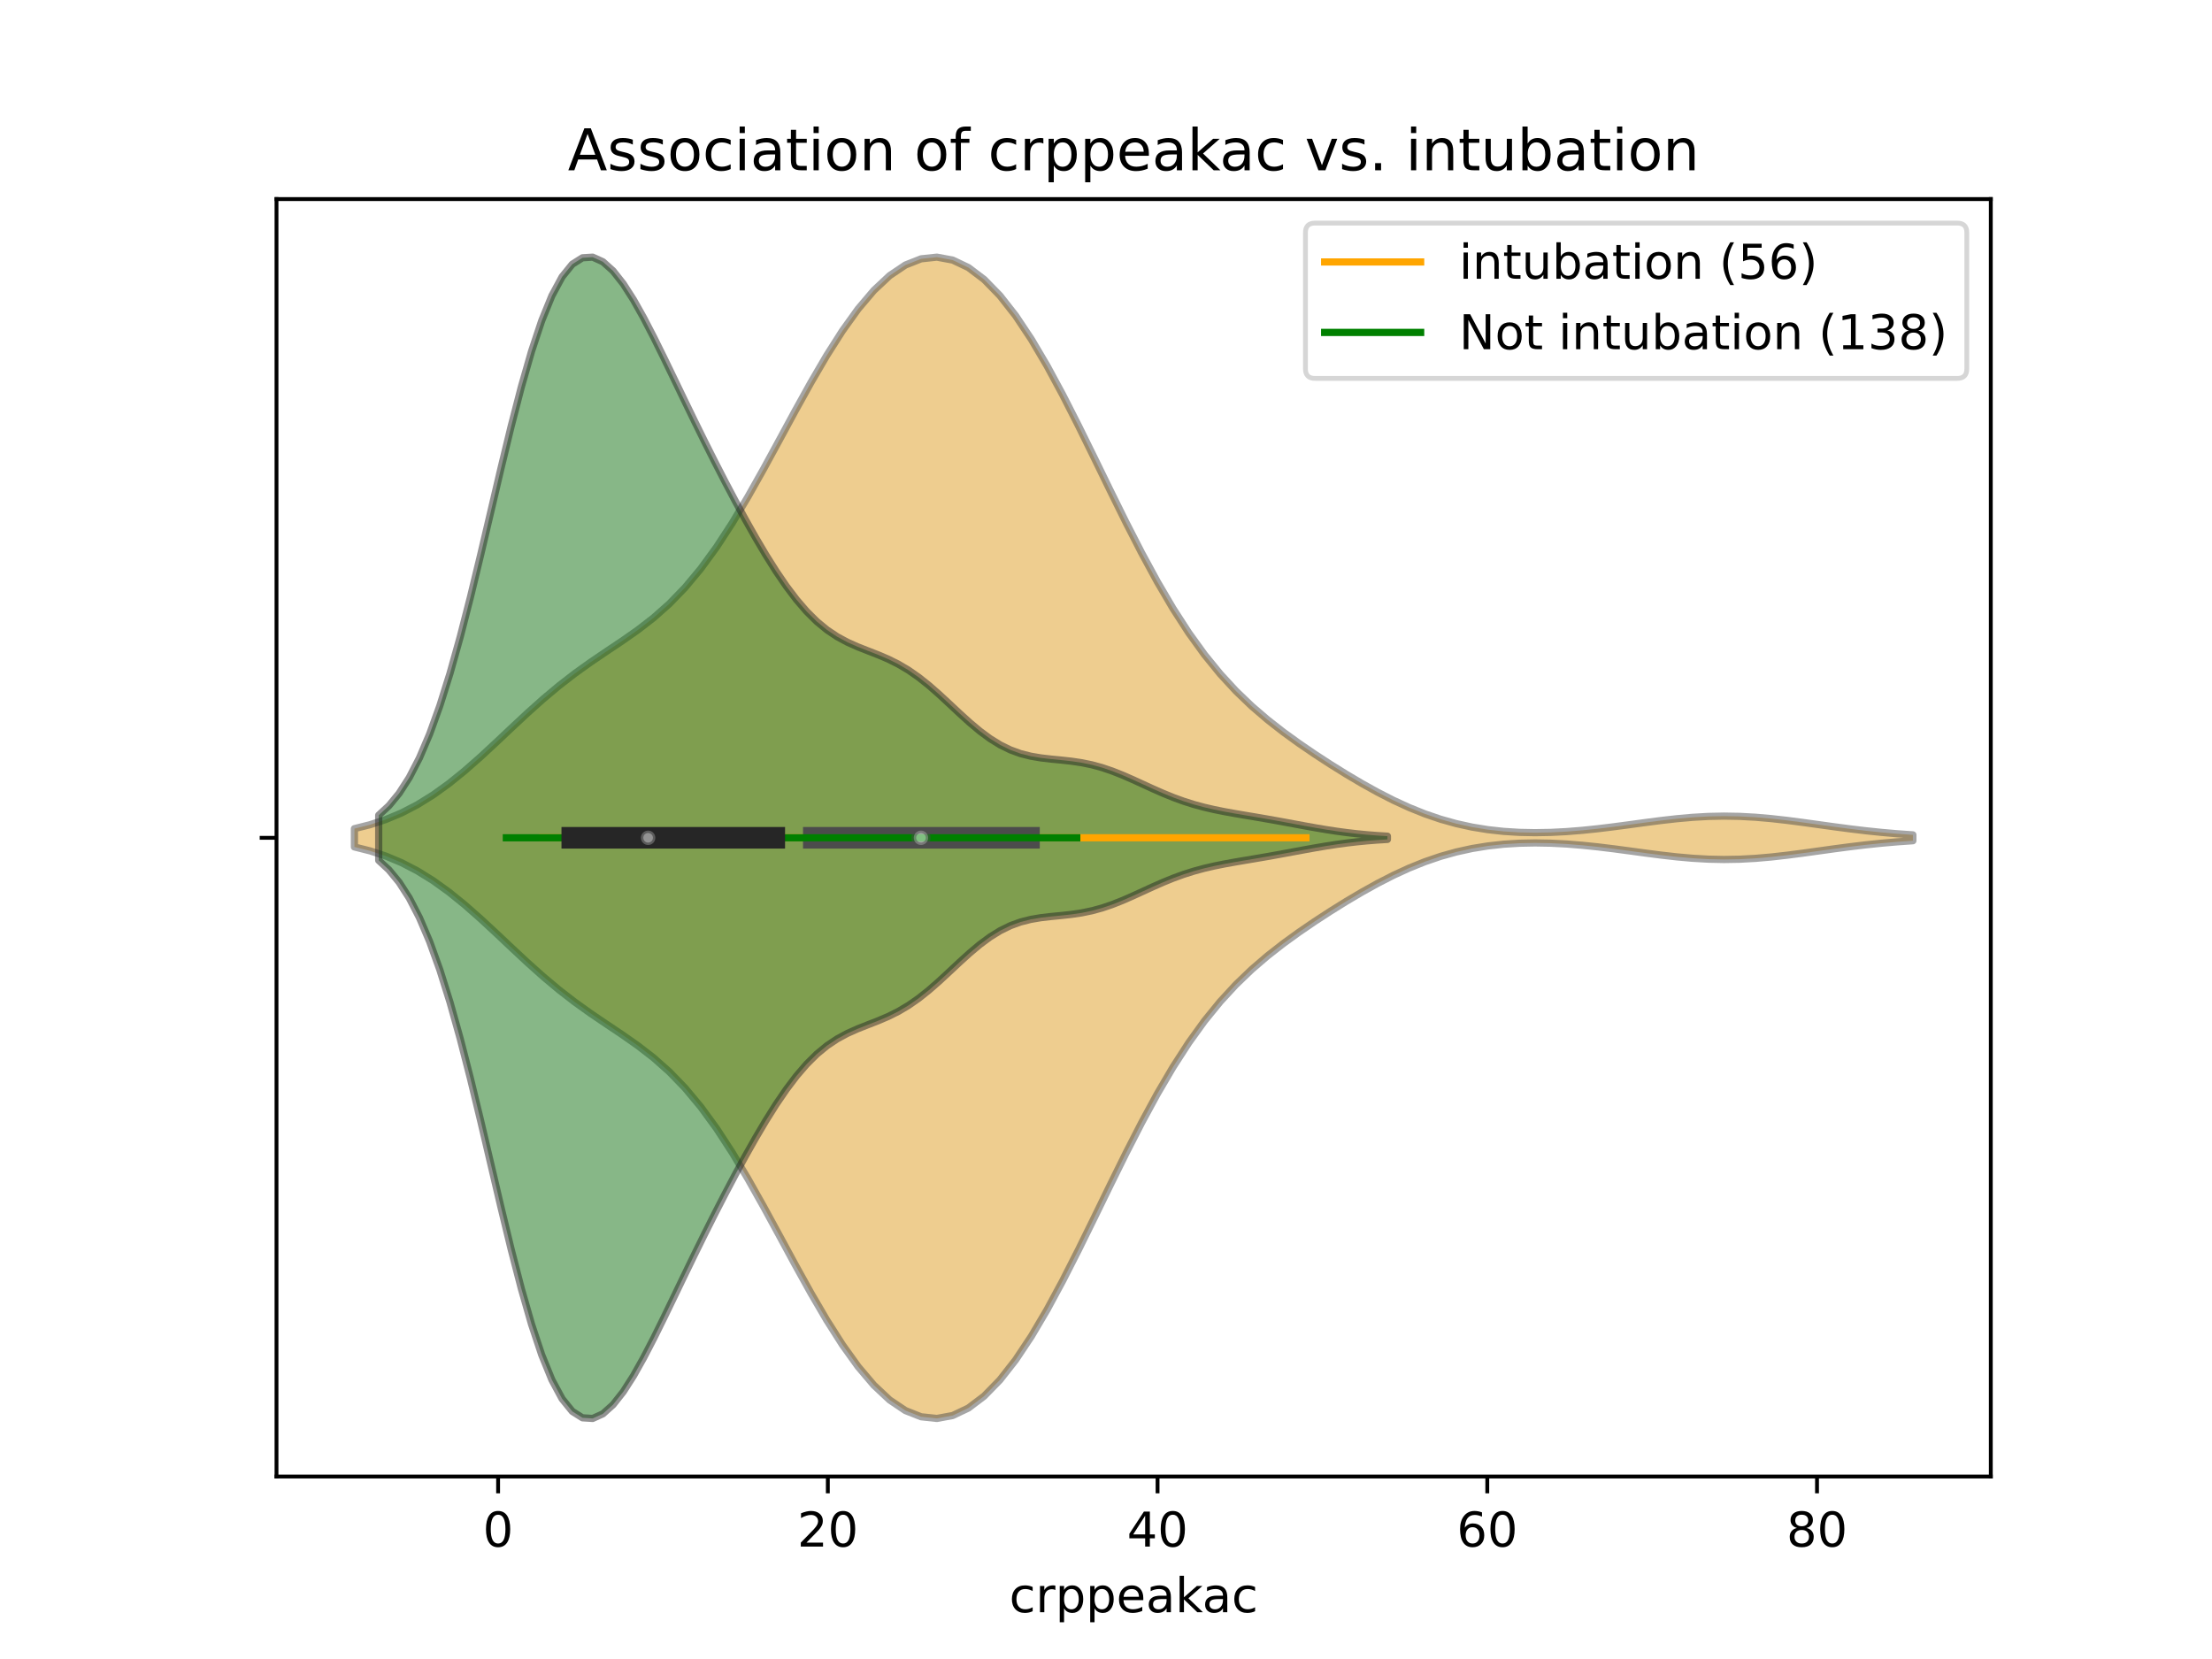 <?xml version="1.0" encoding="utf-8" standalone="no"?>
<!DOCTYPE svg PUBLIC "-//W3C//DTD SVG 1.1//EN"
  "http://www.w3.org/Graphics/SVG/1.1/DTD/svg11.dtd">
<!-- Created with matplotlib (https://matplotlib.org/) -->
<svg height="345.6pt" version="1.1" viewBox="0 0 460.8 345.6" width="460.8pt" xmlns="http://www.w3.org/2000/svg" xmlns:xlink="http://www.w3.org/1999/xlink">
 <defs>
  <style type="text/css">
*{stroke-linecap:butt;stroke-linejoin:round;}
  </style>
 </defs>
 <g id="figure_1">
  <g id="patch_1">
   <path d="M 0 345.6 
L 460.8 345.6 
L 460.8 0 
L 0 0 
z
" style="fill:#ffffff;"/>
  </g>
  <g id="axes_1">
   <g id="patch_2">
    <path d="M 57.6 307.584 
L 414.72 307.584 
L 414.72 41.472 
L 57.6 41.472 
z
" style="fill:#ffffff;"/>
   </g>
   <g id="PolyCollection_1">
    <defs>
     <path d="M 73.833 -169.164 
L 73.833 -172.98 
L 77.112 -173.804 
L 80.391 -174.886 
L 83.671 -176.263 
L 86.95 -177.965 
L 90.229 -180.001 
L 93.509 -182.362 
L 96.788 -185.014 
L 100.067 -187.898 
L 103.347 -190.933 
L 106.626 -194.026 
L 109.905 -197.08 
L 113.185 -200.011 
L 116.464 -202.758 
L 119.743 -205.296 
L 123.023 -207.645 
L 126.302 -209.867 
L 129.581 -212.062 
L 132.861 -214.359 
L 136.14 -216.896 
L 139.42 -219.803 
L 142.699 -223.188 
L 145.978 -227.118 
L 149.258 -231.611 
L 152.537 -236.64 
L 155.816 -242.124 
L 159.096 -247.948 
L 162.375 -253.964 
L 165.654 -260.011 
L 168.934 -265.92 
L 172.213 -271.527 
L 175.492 -276.68 
L 178.772 -281.247 
L 182.051 -285.112 
L 185.33 -288.183 
L 188.61 -290.39 
L 191.889 -291.683 
L 195.168 -292.032 
L 198.448 -291.425 
L 201.727 -289.87 
L 205.006 -287.389 
L 208.286 -284.028 
L 211.565 -279.847 
L 214.844 -274.929 
L 218.124 -269.376 
L 221.403 -263.31 
L 224.682 -256.872 
L 227.962 -250.213 
L 231.241 -243.49 
L 234.52 -236.86 
L 237.8 -230.466 
L 241.079 -224.43 
L 244.358 -218.846 
L 247.638 -213.771 
L 250.917 -209.226 
L 254.196 -205.199 
L 257.476 -201.644 
L 260.755 -198.497 
L 264.034 -195.681 
L 267.314 -193.118 
L 270.593 -190.743 
L 273.872 -188.502 
L 277.152 -186.367 
L 280.431 -184.325 
L 283.71 -182.384 
L 286.99 -180.562 
L 290.269 -178.885 
L 293.548 -177.377 
L 296.828 -176.057 
L 300.107 -174.937 
L 303.386 -174.02 
L 306.666 -173.301 
L 309.945 -172.769 
L 313.224 -172.408 
L 316.504 -172.203 
L 319.783 -172.138 
L 323.062 -172.196 
L 326.342 -172.364 
L 329.621 -172.627 
L 332.9 -172.968 
L 336.18 -173.368 
L 339.459 -173.804 
L 342.739 -174.249 
L 346.018 -174.673 
L 349.297 -175.044 
L 352.577 -175.336 
L 355.856 -175.523 
L 359.135 -175.591 
L 362.415 -175.534 
L 365.694 -175.356 
L 368.973 -175.071 
L 372.253 -174.702 
L 375.532 -174.277 
L 378.811 -173.823 
L 382.091 -173.368 
L 385.37 -172.936 
L 388.649 -172.543 
L 391.929 -172.201 
L 395.208 -171.915 
L 398.487 -171.684 
L 398.487 -170.46 
L 398.487 -170.46 
L 395.208 -170.229 
L 391.929 -169.943 
L 388.649 -169.601 
L 385.37 -169.208 
L 382.091 -168.776 
L 378.811 -168.321 
L 375.532 -167.867 
L 372.253 -167.442 
L 368.973 -167.073 
L 365.694 -166.788 
L 362.415 -166.61 
L 359.135 -166.553 
L 355.856 -166.621 
L 352.577 -166.808 
L 349.297 -167.1 
L 346.018 -167.471 
L 342.739 -167.895 
L 339.459 -168.34 
L 336.18 -168.776 
L 332.9 -169.176 
L 329.621 -169.517 
L 326.342 -169.78 
L 323.062 -169.948 
L 319.783 -170.006 
L 316.504 -169.941 
L 313.224 -169.736 
L 309.945 -169.375 
L 306.666 -168.843 
L 303.386 -168.124 
L 300.107 -167.207 
L 296.828 -166.087 
L 293.548 -164.767 
L 290.269 -163.259 
L 286.99 -161.582 
L 283.71 -159.76 
L 280.431 -157.819 
L 277.152 -155.777 
L 273.872 -153.642 
L 270.593 -151.401 
L 267.314 -149.026 
L 264.034 -146.463 
L 260.755 -143.647 
L 257.476 -140.5 
L 254.196 -136.945 
L 250.917 -132.918 
L 247.638 -128.373 
L 244.358 -123.298 
L 241.079 -117.714 
L 237.8 -111.678 
L 234.52 -105.284 
L 231.241 -98.654 
L 227.962 -91.931 
L 224.682 -85.272 
L 221.403 -78.834 
L 218.124 -72.768 
L 214.844 -67.215 
L 211.565 -62.297 
L 208.286 -58.116 
L 205.006 -54.755 
L 201.727 -52.274 
L 198.448 -50.719 
L 195.168 -50.112 
L 191.889 -50.461 
L 188.61 -51.754 
L 185.33 -53.961 
L 182.051 -57.032 
L 178.772 -60.897 
L 175.492 -65.464 
L 172.213 -70.617 
L 168.934 -76.224 
L 165.654 -82.133 
L 162.375 -88.18 
L 159.096 -94.196 
L 155.816 -100.02 
L 152.537 -105.504 
L 149.258 -110.533 
L 145.978 -115.026 
L 142.699 -118.956 
L 139.42 -122.341 
L 136.14 -125.248 
L 132.861 -127.785 
L 129.581 -130.082 
L 126.302 -132.277 
L 123.023 -134.499 
L 119.743 -136.848 
L 116.464 -139.386 
L 113.185 -142.133 
L 109.905 -145.064 
L 106.626 -148.118 
L 103.347 -151.211 
L 100.067 -154.246 
L 96.788 -157.13 
L 93.509 -159.782 
L 90.229 -162.143 
L 86.95 -164.179 
L 83.671 -165.881 
L 80.391 -167.258 
L 77.112 -168.34 
L 73.833 -169.164 
z
" id="m85ed0dcb4f" style="stroke:#4c4c4c;stroke-opacity:0.5;stroke-width:1.5;"/>
    </defs>
    <g clip-path="url(#p2b64d44cfc)">
     <use style="fill:#df9c20;fill-opacity:0.5;stroke:#4c4c4c;stroke-opacity:0.5;stroke-width:1.5;" x="0" xlink:href="#m85ed0dcb4f" y="345.6"/>
    </g>
   </g>
   <g id="PolyCollection_2">
    <defs>
     <path d="M 78.891 -166.367 
L 78.891 -175.777 
L 81.013 -177.743 
L 83.136 -180.321 
L 85.259 -183.616 
L 87.381 -187.718 
L 89.504 -192.695 
L 91.626 -198.575 
L 93.749 -205.343 
L 95.871 -212.925 
L 97.994 -221.193 
L 100.116 -229.962 
L 102.239 -238.999 
L 104.361 -248.039 
L 106.484 -256.802 
L 108.607 -265.011 
L 110.729 -272.413 
L 112.852 -278.796 
L 114.974 -284.003 
L 117.097 -287.935 
L 119.219 -290.559 
L 121.342 -291.899 
L 123.464 -292.032 
L 125.587 -291.074 
L 127.709 -289.171 
L 129.832 -286.482 
L 131.955 -283.172 
L 134.077 -279.398 
L 136.2 -275.305 
L 138.322 -271.016 
L 140.445 -266.632 
L 142.567 -262.229 
L 144.69 -257.861 
L 146.812 -253.56 
L 148.935 -249.346 
L 151.058 -245.229 
L 153.18 -241.216 
L 155.303 -237.322 
L 157.425 -233.568 
L 159.548 -229.984 
L 161.67 -226.614 
L 163.793 -223.503 
L 165.915 -220.696 
L 168.038 -218.23 
L 170.16 -216.124 
L 172.283 -214.377 
L 174.406 -212.958 
L 176.528 -211.814 
L 178.651 -210.868 
L 180.773 -210.029 
L 182.896 -209.202 
L 185.018 -208.298 
L 187.141 -207.241 
L 189.263 -205.982 
L 191.386 -204.502 
L 193.508 -202.813 
L 195.631 -200.954 
L 197.754 -198.991 
L 199.876 -197.004 
L 201.999 -195.08 
L 204.121 -193.299 
L 206.244 -191.729 
L 208.366 -190.415 
L 210.489 -189.376 
L 212.611 -188.605 
L 214.734 -188.068 
L 216.857 -187.71 
L 218.979 -187.464 
L 221.102 -187.259 
L 223.224 -187.026 
L 225.347 -186.71 
L 227.469 -186.271 
L 229.592 -185.691 
L 231.714 -184.97 
L 233.837 -184.129 
L 235.959 -183.202 
L 238.082 -182.231 
L 240.205 -181.258 
L 242.327 -180.324 
L 244.45 -179.461 
L 246.572 -178.689 
L 248.695 -178.017 
L 250.817 -177.442 
L 252.94 -176.95 
L 255.062 -176.523 
L 257.185 -176.139 
L 259.307 -175.777 
L 261.43 -175.421 
L 263.553 -175.057 
L 265.675 -174.682 
L 267.798 -174.294 
L 269.92 -173.9 
L 272.043 -173.509 
L 274.165 -173.13 
L 276.288 -172.773 
L 278.41 -172.448 
L 280.533 -172.161 
L 282.656 -171.914 
L 284.778 -171.708 
L 286.901 -171.541 
L 289.023 -171.41 
L 289.023 -170.734 
L 289.023 -170.734 
L 286.901 -170.603 
L 284.778 -170.436 
L 282.656 -170.23 
L 280.533 -169.983 
L 278.41 -169.696 
L 276.288 -169.371 
L 274.165 -169.014 
L 272.043 -168.635 
L 269.92 -168.244 
L 267.798 -167.85 
L 265.675 -167.462 
L 263.553 -167.087 
L 261.43 -166.723 
L 259.307 -166.367 
L 257.185 -166.005 
L 255.062 -165.621 
L 252.94 -165.194 
L 250.817 -164.702 
L 248.695 -164.127 
L 246.572 -163.455 
L 244.45 -162.683 
L 242.327 -161.82 
L 240.205 -160.886 
L 238.082 -159.913 
L 235.959 -158.942 
L 233.837 -158.015 
L 231.714 -157.174 
L 229.592 -156.453 
L 227.469 -155.873 
L 225.347 -155.434 
L 223.224 -155.118 
L 221.102 -154.885 
L 218.979 -154.68 
L 216.857 -154.434 
L 214.734 -154.076 
L 212.611 -153.539 
L 210.489 -152.768 
L 208.366 -151.729 
L 206.244 -150.415 
L 204.121 -148.845 
L 201.999 -147.064 
L 199.876 -145.14 
L 197.754 -143.153 
L 195.631 -141.19 
L 193.508 -139.331 
L 191.386 -137.642 
L 189.263 -136.162 
L 187.141 -134.903 
L 185.018 -133.846 
L 182.896 -132.942 
L 180.773 -132.115 
L 178.651 -131.276 
L 176.528 -130.33 
L 174.406 -129.186 
L 172.283 -127.767 
L 170.16 -126.02 
L 168.038 -123.914 
L 165.915 -121.448 
L 163.793 -118.641 
L 161.67 -115.53 
L 159.548 -112.16 
L 157.425 -108.576 
L 155.303 -104.822 
L 153.18 -100.928 
L 151.058 -96.915 
L 148.935 -92.798 
L 146.812 -88.584 
L 144.69 -84.283 
L 142.567 -79.915 
L 140.445 -75.512 
L 138.322 -71.128 
L 136.2 -66.839 
L 134.077 -62.746 
L 131.955 -58.972 
L 129.832 -55.662 
L 127.709 -52.973 
L 125.587 -51.07 
L 123.464 -50.112 
L 121.342 -50.245 
L 119.219 -51.585 
L 117.097 -54.209 
L 114.974 -58.141 
L 112.852 -63.348 
L 110.729 -69.731 
L 108.607 -77.133 
L 106.484 -85.342 
L 104.361 -94.105 
L 102.239 -103.145 
L 100.116 -112.182 
L 97.994 -120.951 
L 95.871 -129.219 
L 93.749 -136.801 
L 91.626 -143.569 
L 89.504 -149.449 
L 87.381 -154.426 
L 85.259 -158.528 
L 83.136 -161.823 
L 81.013 -164.401 
L 78.891 -166.367 
z
" id="m1dc952f0b4" style="stroke:#262626;stroke-opacity:0.5;stroke-width:1.5;"/>
    </defs>
    <g clip-path="url(#p2b64d44cfc)">
     <use style="fill:#107010;fill-opacity:0.5;stroke:#262626;stroke-opacity:0.5;stroke-width:1.5;" x="0" xlink:href="#m1dc952f0b4" y="345.6"/>
    </g>
   </g>
   <g id="matplotlib.axis_1">
    <g id="xtick_1">
     <g id="line2d_1">
      <defs>
       <path d="M 0 0 
L 0 3.5 
" id="m41d6dfc6b4" style="stroke:#000000;stroke-width:0.8;"/>
      </defs>
      <g>
       <use style="stroke:#000000;stroke-width:0.8;" x="103.764" xlink:href="#m41d6dfc6b4" y="307.584"/>
      </g>
     </g>
     <g id="text_1">
      <!-- 0 -->
      <defs>
       <path d="M 31.781 66.406 
Q 24.172 66.406 20.328 58.906 
Q 16.5 51.422 16.5 36.375 
Q 16.5 21.391 20.328 13.891 
Q 24.172 6.391 31.781 6.391 
Q 39.453 6.391 43.281 13.891 
Q 47.125 21.391 47.125 36.375 
Q 47.125 51.422 43.281 58.906 
Q 39.453 66.406 31.781 66.406 
z
M 31.781 74.219 
Q 44.047 74.219 50.516 64.516 
Q 56.984 54.828 56.984 36.375 
Q 56.984 17.969 50.516 8.266 
Q 44.047 -1.422 31.781 -1.422 
Q 19.531 -1.422 13.062 8.266 
Q 6.594 17.969 6.594 36.375 
Q 6.594 54.828 13.062 64.516 
Q 19.531 74.219 31.781 74.219 
z
" id="DejaVuSans-48"/>
      </defs>
      <g transform="translate(100.583 322.182)scale(0.1 -0.1)">
       <use xlink:href="#DejaVuSans-48"/>
      </g>
     </g>
    </g>
    <g id="xtick_2">
     <g id="line2d_2">
      <g>
       <use style="stroke:#000000;stroke-width:0.8;" x="172.452" xlink:href="#m41d6dfc6b4" y="307.584"/>
      </g>
     </g>
     <g id="text_2">
      <!-- 20 -->
      <defs>
       <path d="M 19.188 8.297 
L 53.609 8.297 
L 53.609 0 
L 7.328 0 
L 7.328 8.297 
Q 12.938 14.109 22.625 23.891 
Q 32.328 33.688 34.812 36.531 
Q 39.547 41.844 41.422 45.531 
Q 43.312 49.219 43.312 52.781 
Q 43.312 58.594 39.234 62.25 
Q 35.156 65.922 28.609 65.922 
Q 23.969 65.922 18.812 64.312 
Q 13.672 62.703 7.812 59.422 
L 7.812 69.391 
Q 13.766 71.781 18.938 73 
Q 24.125 74.219 28.422 74.219 
Q 39.75 74.219 46.484 68.547 
Q 53.219 62.891 53.219 53.422 
Q 53.219 48.922 51.531 44.891 
Q 49.859 40.875 45.406 35.406 
Q 44.188 33.984 37.641 27.219 
Q 31.109 20.453 19.188 8.297 
z
" id="DejaVuSans-50"/>
      </defs>
      <g transform="translate(166.089 322.182)scale(0.1 -0.1)">
       <use xlink:href="#DejaVuSans-50"/>
       <use x="63.623" xlink:href="#DejaVuSans-48"/>
      </g>
     </g>
    </g>
    <g id="xtick_3">
     <g id="line2d_3">
      <g>
       <use style="stroke:#000000;stroke-width:0.8;" x="241.14" xlink:href="#m41d6dfc6b4" y="307.584"/>
      </g>
     </g>
     <g id="text_3">
      <!-- 40 -->
      <defs>
       <path d="M 37.797 64.312 
L 12.891 25.391 
L 37.797 25.391 
z
M 35.203 72.906 
L 47.609 72.906 
L 47.609 25.391 
L 58.016 25.391 
L 58.016 17.188 
L 47.609 17.188 
L 47.609 0 
L 37.797 0 
L 37.797 17.188 
L 4.891 17.188 
L 4.891 26.703 
z
" id="DejaVuSans-52"/>
      </defs>
      <g transform="translate(234.777 322.182)scale(0.1 -0.1)">
       <use xlink:href="#DejaVuSans-52"/>
       <use x="63.623" xlink:href="#DejaVuSans-48"/>
      </g>
     </g>
    </g>
    <g id="xtick_4">
     <g id="line2d_4">
      <g>
       <use style="stroke:#000000;stroke-width:0.8;" x="309.828" xlink:href="#m41d6dfc6b4" y="307.584"/>
      </g>
     </g>
     <g id="text_4">
      <!-- 60 -->
      <defs>
       <path d="M 33.016 40.375 
Q 26.375 40.375 22.484 35.828 
Q 18.609 31.297 18.609 23.391 
Q 18.609 15.531 22.484 10.953 
Q 26.375 6.391 33.016 6.391 
Q 39.656 6.391 43.531 10.953 
Q 47.406 15.531 47.406 23.391 
Q 47.406 31.297 43.531 35.828 
Q 39.656 40.375 33.016 40.375 
z
M 52.594 71.297 
L 52.594 62.312 
Q 48.875 64.062 45.094 64.984 
Q 41.312 65.922 37.594 65.922 
Q 27.828 65.922 22.672 59.328 
Q 17.531 52.734 16.797 39.406 
Q 19.672 43.656 24.016 45.922 
Q 28.375 48.188 33.594 48.188 
Q 44.578 48.188 50.953 41.516 
Q 57.328 34.859 57.328 23.391 
Q 57.328 12.156 50.688 5.359 
Q 44.047 -1.422 33.016 -1.422 
Q 20.359 -1.422 13.672 8.266 
Q 6.984 17.969 6.984 36.375 
Q 6.984 53.656 15.188 63.938 
Q 23.391 74.219 37.203 74.219 
Q 40.922 74.219 44.703 73.484 
Q 48.484 72.75 52.594 71.297 
z
" id="DejaVuSans-54"/>
      </defs>
      <g transform="translate(303.465 322.182)scale(0.1 -0.1)">
       <use xlink:href="#DejaVuSans-54"/>
       <use x="63.623" xlink:href="#DejaVuSans-48"/>
      </g>
     </g>
    </g>
    <g id="xtick_5">
     <g id="line2d_5">
      <g>
       <use style="stroke:#000000;stroke-width:0.8;" x="378.516" xlink:href="#m41d6dfc6b4" y="307.584"/>
      </g>
     </g>
     <g id="text_5">
      <!-- 80 -->
      <defs>
       <path d="M 31.781 34.625 
Q 24.75 34.625 20.719 30.859 
Q 16.703 27.094 16.703 20.516 
Q 16.703 13.922 20.719 10.156 
Q 24.75 6.391 31.781 6.391 
Q 38.812 6.391 42.859 10.172 
Q 46.922 13.969 46.922 20.516 
Q 46.922 27.094 42.891 30.859 
Q 38.875 34.625 31.781 34.625 
z
M 21.922 38.812 
Q 15.578 40.375 12.031 44.719 
Q 8.5 49.078 8.5 55.328 
Q 8.5 64.062 14.719 69.141 
Q 20.953 74.219 31.781 74.219 
Q 42.672 74.219 48.875 69.141 
Q 55.078 64.062 55.078 55.328 
Q 55.078 49.078 51.531 44.719 
Q 48 40.375 41.703 38.812 
Q 48.828 37.156 52.797 32.312 
Q 56.781 27.484 56.781 20.516 
Q 56.781 9.906 50.312 4.234 
Q 43.844 -1.422 31.781 -1.422 
Q 19.734 -1.422 13.25 4.234 
Q 6.781 9.906 6.781 20.516 
Q 6.781 27.484 10.781 32.312 
Q 14.797 37.156 21.922 38.812 
z
M 18.312 54.391 
Q 18.312 48.734 21.844 45.562 
Q 25.391 42.391 31.781 42.391 
Q 38.141 42.391 41.719 45.562 
Q 45.312 48.734 45.312 54.391 
Q 45.312 60.062 41.719 63.234 
Q 38.141 66.406 31.781 66.406 
Q 25.391 66.406 21.844 63.234 
Q 18.312 60.062 18.312 54.391 
z
" id="DejaVuSans-56"/>
      </defs>
      <g transform="translate(372.153 322.182)scale(0.1 -0.1)">
       <use xlink:href="#DejaVuSans-56"/>
       <use x="63.623" xlink:href="#DejaVuSans-48"/>
      </g>
     </g>
    </g>
    <g id="text_6">
     <!-- crppeakac -->
     <defs>
      <path d="M 48.781 52.594 
L 48.781 44.188 
Q 44.969 46.297 41.141 47.344 
Q 37.312 48.391 33.406 48.391 
Q 24.656 48.391 19.812 42.844 
Q 14.984 37.312 14.984 27.297 
Q 14.984 17.281 19.812 11.734 
Q 24.656 6.203 33.406 6.203 
Q 37.312 6.203 41.141 7.25 
Q 44.969 8.297 48.781 10.406 
L 48.781 2.094 
Q 45.016 0.344 40.984 -0.531 
Q 36.969 -1.422 32.422 -1.422 
Q 20.062 -1.422 12.781 6.344 
Q 5.516 14.109 5.516 27.297 
Q 5.516 40.672 12.859 48.328 
Q 20.219 56 33.016 56 
Q 37.156 56 41.109 55.141 
Q 45.062 54.297 48.781 52.594 
z
" id="DejaVuSans-99"/>
      <path d="M 41.109 46.297 
Q 39.594 47.172 37.812 47.578 
Q 36.031 48 33.891 48 
Q 26.266 48 22.188 43.047 
Q 18.109 38.094 18.109 28.812 
L 18.109 0 
L 9.078 0 
L 9.078 54.688 
L 18.109 54.688 
L 18.109 46.188 
Q 20.953 51.172 25.484 53.578 
Q 30.031 56 36.531 56 
Q 37.453 56 38.578 55.875 
Q 39.703 55.766 41.062 55.516 
z
" id="DejaVuSans-114"/>
      <path d="M 18.109 8.203 
L 18.109 -20.797 
L 9.078 -20.797 
L 9.078 54.688 
L 18.109 54.688 
L 18.109 46.391 
Q 20.953 51.266 25.266 53.625 
Q 29.594 56 35.594 56 
Q 45.562 56 51.781 48.094 
Q 58.016 40.188 58.016 27.297 
Q 58.016 14.406 51.781 6.484 
Q 45.562 -1.422 35.594 -1.422 
Q 29.594 -1.422 25.266 0.953 
Q 20.953 3.328 18.109 8.203 
z
M 48.688 27.297 
Q 48.688 37.203 44.609 42.844 
Q 40.531 48.484 33.406 48.484 
Q 26.266 48.484 22.188 42.844 
Q 18.109 37.203 18.109 27.297 
Q 18.109 17.391 22.188 11.75 
Q 26.266 6.109 33.406 6.109 
Q 40.531 6.109 44.609 11.75 
Q 48.688 17.391 48.688 27.297 
z
" id="DejaVuSans-112"/>
      <path d="M 56.203 29.594 
L 56.203 25.203 
L 14.891 25.203 
Q 15.484 15.922 20.484 11.062 
Q 25.484 6.203 34.422 6.203 
Q 39.594 6.203 44.453 7.469 
Q 49.312 8.734 54.109 11.281 
L 54.109 2.781 
Q 49.266 0.734 44.188 -0.344 
Q 39.109 -1.422 33.891 -1.422 
Q 20.797 -1.422 13.156 6.188 
Q 5.516 13.812 5.516 26.812 
Q 5.516 40.234 12.766 48.109 
Q 20.016 56 32.328 56 
Q 43.359 56 49.781 48.891 
Q 56.203 41.797 56.203 29.594 
z
M 47.219 32.234 
Q 47.125 39.594 43.094 43.984 
Q 39.062 48.391 32.422 48.391 
Q 24.906 48.391 20.391 44.141 
Q 15.875 39.891 15.188 32.172 
z
" id="DejaVuSans-101"/>
      <path d="M 34.281 27.484 
Q 23.391 27.484 19.188 25 
Q 14.984 22.516 14.984 16.5 
Q 14.984 11.719 18.141 8.906 
Q 21.297 6.109 26.703 6.109 
Q 34.188 6.109 38.703 11.406 
Q 43.219 16.703 43.219 25.484 
L 43.219 27.484 
z
M 52.203 31.203 
L 52.203 0 
L 43.219 0 
L 43.219 8.297 
Q 40.141 3.328 35.547 0.953 
Q 30.953 -1.422 24.312 -1.422 
Q 15.922 -1.422 10.953 3.297 
Q 6 8.016 6 15.922 
Q 6 25.141 12.172 29.828 
Q 18.359 34.516 30.609 34.516 
L 43.219 34.516 
L 43.219 35.406 
Q 43.219 41.609 39.141 45 
Q 35.062 48.391 27.688 48.391 
Q 23 48.391 18.547 47.266 
Q 14.109 46.141 10.016 43.891 
L 10.016 52.203 
Q 14.938 54.109 19.578 55.047 
Q 24.219 56 28.609 56 
Q 40.484 56 46.344 49.844 
Q 52.203 43.703 52.203 31.203 
z
" id="DejaVuSans-97"/>
      <path d="M 9.078 75.984 
L 18.109 75.984 
L 18.109 31.109 
L 44.922 54.688 
L 56.391 54.688 
L 27.391 29.109 
L 57.625 0 
L 45.906 0 
L 18.109 26.703 
L 18.109 0 
L 9.078 0 
z
" id="DejaVuSans-107"/>
     </defs>
     <g transform="translate(210.245 335.861)scale(0.1 -0.1)">
      <use xlink:href="#DejaVuSans-99"/>
      <use x="54.98" xlink:href="#DejaVuSans-114"/>
      <use x="96.094" xlink:href="#DejaVuSans-112"/>
      <use x="159.57" xlink:href="#DejaVuSans-112"/>
      <use x="223.047" xlink:href="#DejaVuSans-101"/>
      <use x="284.57" xlink:href="#DejaVuSans-97"/>
      <use x="345.85" xlink:href="#DejaVuSans-107"/>
      <use x="402.01" xlink:href="#DejaVuSans-97"/>
      <use x="463.289" xlink:href="#DejaVuSans-99"/>
     </g>
    </g>
   </g>
   <g id="matplotlib.axis_2">
    <g id="ytick_1">
     <g id="line2d_6">
      <defs>
       <path d="M 0 0 
L -3.5 0 
" id="m871a5a890e" style="stroke:#000000;stroke-width:0.8;"/>
      </defs>
      <g>
       <use style="stroke:#000000;stroke-width:0.8;" x="57.6" xlink:href="#m871a5a890e" y="174.528"/>
      </g>
     </g>
    </g>
   </g>
   <g id="line2d_7">
    <path clip-path="url(#p2b64d44cfc)" d="M 113.037 174.528 
L 272.049 174.528 
" style="fill:none;stroke:#ffa500;stroke-linecap:square;stroke-width:1.5;"/>
   </g>
   <g id="line2d_8">
    <path clip-path="url(#p2b64d44cfc)" d="M 169.533 174.528 
L 214.352 174.528 
" style="fill:none;stroke:#4c4c4c;stroke-linecap:square;stroke-width:4.5;"/>
   </g>
   <g id="line2d_9">
    <path clip-path="url(#p2b64d44cfc)" d="M 105.481 174.528 
L 224.311 174.528 
" style="fill:none;stroke:#008000;stroke-linecap:square;stroke-width:1.5;"/>
   </g>
   <g id="line2d_10">
    <path clip-path="url(#p2b64d44cfc)" d="M 119.219 174.528 
L 161.29 174.528 
" style="fill:none;stroke:#262626;stroke-linecap:square;stroke-width:4.5;"/>
   </g>
   <g id="patch_3">
    <path d="M 57.6 307.584 
L 57.6 41.472 
" style="fill:none;stroke:#000000;stroke-linecap:square;stroke-linejoin:miter;stroke-width:0.8;"/>
   </g>
   <g id="patch_4">
    <path d="M 414.72 307.584 
L 414.72 41.472 
" style="fill:none;stroke:#000000;stroke-linecap:square;stroke-linejoin:miter;stroke-width:0.8;"/>
   </g>
   <g id="patch_5">
    <path d="M 57.6 307.584 
L 414.72 307.584 
" style="fill:none;stroke:#000000;stroke-linecap:square;stroke-linejoin:miter;stroke-width:0.8;"/>
   </g>
   <g id="patch_6">
    <path d="M 57.6 41.472 
L 414.72 41.472 
" style="fill:none;stroke:#000000;stroke-linecap:square;stroke-linejoin:miter;stroke-width:0.8;"/>
   </g>
   <g id="PathCollection_1">
    <defs>
     <path d="M 0 1.5 
C 0.398 1.5 0.779 1.342 1.061 1.061 
C 1.342 0.779 1.5 0.398 1.5 0 
C 1.5 -0.398 1.342 -0.779 1.061 -1.061 
C 0.779 -1.342 0.398 -1.5 0 -1.5 
C -0.398 -1.5 -0.779 -1.342 -1.061 -1.061 
C -1.342 -0.779 -1.5 -0.398 -1.5 0 
C -1.5 0.398 -1.342 0.779 -1.061 1.061 
C -0.779 1.342 -0.398 1.5 0 1.5 
z
" id="m194c82c9a1" style="stroke:#4c4c4c;stroke-opacity:0.5;"/>
    </defs>
    <g clip-path="url(#p2b64d44cfc)">
     <use style="fill:#ffffff;fill-opacity:0.5;stroke:#4c4c4c;stroke-opacity:0.5;" x="191.856" xlink:href="#m194c82c9a1" y="174.528"/>
    </g>
   </g>
   <g id="PathCollection_2">
    <defs>
     <path d="M 0 1.5 
C 0.398 1.5 0.779 1.342 1.061 1.061 
C 1.342 0.779 1.5 0.398 1.5 0 
C 1.5 -0.398 1.342 -0.779 1.061 -1.061 
C 0.779 -1.342 0.398 -1.5 0 -1.5 
C -0.398 -1.5 -0.779 -1.342 -1.061 -1.061 
C -1.342 -0.779 -1.5 -0.398 -1.5 0 
C -1.5 0.398 -1.342 0.779 -1.061 1.061 
C -0.779 1.342 -0.398 1.5 0 1.5 
z
" id="m04d8f59b3e" style="stroke:#262626;stroke-opacity:0.5;"/>
    </defs>
    <g clip-path="url(#p2b64d44cfc)">
     <use style="fill:#ffffff;fill-opacity:0.5;stroke:#262626;stroke-opacity:0.5;" x="135.017" xlink:href="#m04d8f59b3e" y="174.528"/>
    </g>
   </g>
   <g id="text_7">
    <!-- Association of crppeakac vs. intubation -->
    <defs>
     <path d="M 34.188 63.188 
L 20.797 26.906 
L 47.609 26.906 
z
M 28.609 72.906 
L 39.797 72.906 
L 67.578 0 
L 57.328 0 
L 50.688 18.703 
L 17.828 18.703 
L 11.188 0 
L 0.781 0 
z
" id="DejaVuSans-65"/>
     <path d="M 44.281 53.078 
L 44.281 44.578 
Q 40.484 46.531 36.375 47.5 
Q 32.281 48.484 27.875 48.484 
Q 21.188 48.484 17.844 46.438 
Q 14.5 44.391 14.5 40.281 
Q 14.5 37.156 16.891 35.375 
Q 19.281 33.594 26.516 31.984 
L 29.594 31.297 
Q 39.156 29.25 43.188 25.516 
Q 47.219 21.781 47.219 15.094 
Q 47.219 7.469 41.188 3.016 
Q 35.156 -1.422 24.609 -1.422 
Q 20.219 -1.422 15.453 -0.562 
Q 10.688 0.297 5.422 2 
L 5.422 11.281 
Q 10.406 8.688 15.234 7.391 
Q 20.062 6.109 24.812 6.109 
Q 31.156 6.109 34.562 8.281 
Q 37.984 10.453 37.984 14.406 
Q 37.984 18.062 35.516 20.016 
Q 33.062 21.969 24.703 23.781 
L 21.578 24.516 
Q 13.234 26.266 9.516 29.906 
Q 5.812 33.547 5.812 39.891 
Q 5.812 47.609 11.281 51.797 
Q 16.75 56 26.812 56 
Q 31.781 56 36.172 55.266 
Q 40.578 54.547 44.281 53.078 
z
" id="DejaVuSans-115"/>
     <path d="M 30.609 48.391 
Q 23.391 48.391 19.188 42.75 
Q 14.984 37.109 14.984 27.297 
Q 14.984 17.484 19.156 11.844 
Q 23.344 6.203 30.609 6.203 
Q 37.797 6.203 41.984 11.859 
Q 46.188 17.531 46.188 27.297 
Q 46.188 37.016 41.984 42.703 
Q 37.797 48.391 30.609 48.391 
z
M 30.609 56 
Q 42.328 56 49.016 48.375 
Q 55.719 40.766 55.719 27.297 
Q 55.719 13.875 49.016 6.219 
Q 42.328 -1.422 30.609 -1.422 
Q 18.844 -1.422 12.172 6.219 
Q 5.516 13.875 5.516 27.297 
Q 5.516 40.766 12.172 48.375 
Q 18.844 56 30.609 56 
z
" id="DejaVuSans-111"/>
     <path d="M 9.422 54.688 
L 18.406 54.688 
L 18.406 0 
L 9.422 0 
z
M 9.422 75.984 
L 18.406 75.984 
L 18.406 64.594 
L 9.422 64.594 
z
" id="DejaVuSans-105"/>
     <path d="M 18.312 70.219 
L 18.312 54.688 
L 36.812 54.688 
L 36.812 47.703 
L 18.312 47.703 
L 18.312 18.016 
Q 18.312 11.328 20.141 9.422 
Q 21.969 7.516 27.594 7.516 
L 36.812 7.516 
L 36.812 0 
L 27.594 0 
Q 17.188 0 13.234 3.875 
Q 9.281 7.766 9.281 18.016 
L 9.281 47.703 
L 2.688 47.703 
L 2.688 54.688 
L 9.281 54.688 
L 9.281 70.219 
z
" id="DejaVuSans-116"/>
     <path d="M 54.891 33.016 
L 54.891 0 
L 45.906 0 
L 45.906 32.719 
Q 45.906 40.484 42.875 44.328 
Q 39.844 48.188 33.797 48.188 
Q 26.516 48.188 22.312 43.547 
Q 18.109 38.922 18.109 30.906 
L 18.109 0 
L 9.078 0 
L 9.078 54.688 
L 18.109 54.688 
L 18.109 46.188 
Q 21.344 51.125 25.703 53.562 
Q 30.078 56 35.797 56 
Q 45.219 56 50.047 50.172 
Q 54.891 44.344 54.891 33.016 
z
" id="DejaVuSans-110"/>
     <path id="DejaVuSans-32"/>
     <path d="M 37.109 75.984 
L 37.109 68.5 
L 28.516 68.5 
Q 23.688 68.5 21.797 66.547 
Q 19.922 64.594 19.922 59.516 
L 19.922 54.688 
L 34.719 54.688 
L 34.719 47.703 
L 19.922 47.703 
L 19.922 0 
L 10.891 0 
L 10.891 47.703 
L 2.297 47.703 
L 2.297 54.688 
L 10.891 54.688 
L 10.891 58.5 
Q 10.891 67.625 15.141 71.797 
Q 19.391 75.984 28.609 75.984 
z
" id="DejaVuSans-102"/>
     <path d="M 2.984 54.688 
L 12.5 54.688 
L 29.594 8.797 
L 46.688 54.688 
L 56.203 54.688 
L 35.688 0 
L 23.484 0 
z
" id="DejaVuSans-118"/>
     <path d="M 10.688 12.406 
L 21 12.406 
L 21 0 
L 10.688 0 
z
" id="DejaVuSans-46"/>
     <path d="M 8.5 21.578 
L 8.5 54.688 
L 17.484 54.688 
L 17.484 21.922 
Q 17.484 14.156 20.5 10.266 
Q 23.531 6.391 29.594 6.391 
Q 36.859 6.391 41.078 11.031 
Q 45.312 15.672 45.312 23.688 
L 45.312 54.688 
L 54.297 54.688 
L 54.297 0 
L 45.312 0 
L 45.312 8.406 
Q 42.047 3.422 37.719 1 
Q 33.406 -1.422 27.688 -1.422 
Q 18.266 -1.422 13.375 4.438 
Q 8.5 10.297 8.5 21.578 
z
M 31.109 56 
z
" id="DejaVuSans-117"/>
     <path d="M 48.688 27.297 
Q 48.688 37.203 44.609 42.844 
Q 40.531 48.484 33.406 48.484 
Q 26.266 48.484 22.188 42.844 
Q 18.109 37.203 18.109 27.297 
Q 18.109 17.391 22.188 11.75 
Q 26.266 6.109 33.406 6.109 
Q 40.531 6.109 44.609 11.75 
Q 48.688 17.391 48.688 27.297 
z
M 18.109 46.391 
Q 20.953 51.266 25.266 53.625 
Q 29.594 56 35.594 56 
Q 45.562 56 51.781 48.094 
Q 58.016 40.188 58.016 27.297 
Q 58.016 14.406 51.781 6.484 
Q 45.562 -1.422 35.594 -1.422 
Q 29.594 -1.422 25.266 0.953 
Q 20.953 3.328 18.109 8.203 
L 18.109 0 
L 9.078 0 
L 9.078 75.984 
L 18.109 75.984 
z
" id="DejaVuSans-98"/>
    </defs>
    <g transform="translate(118.302 35.472)scale(0.12 -0.12)">
     <use xlink:href="#DejaVuSans-65"/>
     <use x="68.408" xlink:href="#DejaVuSans-115"/>
     <use x="120.508" xlink:href="#DejaVuSans-115"/>
     <use x="172.607" xlink:href="#DejaVuSans-111"/>
     <use x="233.789" xlink:href="#DejaVuSans-99"/>
     <use x="288.77" xlink:href="#DejaVuSans-105"/>
     <use x="316.553" xlink:href="#DejaVuSans-97"/>
     <use x="377.832" xlink:href="#DejaVuSans-116"/>
     <use x="417.041" xlink:href="#DejaVuSans-105"/>
     <use x="444.824" xlink:href="#DejaVuSans-111"/>
     <use x="506.006" xlink:href="#DejaVuSans-110"/>
     <use x="569.385" xlink:href="#DejaVuSans-32"/>
     <use x="601.172" xlink:href="#DejaVuSans-111"/>
     <use x="662.354" xlink:href="#DejaVuSans-102"/>
     <use x="697.559" xlink:href="#DejaVuSans-32"/>
     <use x="729.346" xlink:href="#DejaVuSans-99"/>
     <use x="784.326" xlink:href="#DejaVuSans-114"/>
     <use x="825.439" xlink:href="#DejaVuSans-112"/>
     <use x="888.916" xlink:href="#DejaVuSans-112"/>
     <use x="952.393" xlink:href="#DejaVuSans-101"/>
     <use x="1013.916" xlink:href="#DejaVuSans-97"/>
     <use x="1075.195" xlink:href="#DejaVuSans-107"/>
     <use x="1131.355" xlink:href="#DejaVuSans-97"/>
     <use x="1192.635" xlink:href="#DejaVuSans-99"/>
     <use x="1247.615" xlink:href="#DejaVuSans-32"/>
     <use x="1279.402" xlink:href="#DejaVuSans-118"/>
     <use x="1338.582" xlink:href="#DejaVuSans-115"/>
     <use x="1390.682" xlink:href="#DejaVuSans-46"/>
     <use x="1422.469" xlink:href="#DejaVuSans-32"/>
     <use x="1454.256" xlink:href="#DejaVuSans-105"/>
     <use x="1482.039" xlink:href="#DejaVuSans-110"/>
     <use x="1545.418" xlink:href="#DejaVuSans-116"/>
     <use x="1584.627" xlink:href="#DejaVuSans-117"/>
     <use x="1648.006" xlink:href="#DejaVuSans-98"/>
     <use x="1711.482" xlink:href="#DejaVuSans-97"/>
     <use x="1772.762" xlink:href="#DejaVuSans-116"/>
     <use x="1811.971" xlink:href="#DejaVuSans-105"/>
     <use x="1839.754" xlink:href="#DejaVuSans-111"/>
     <use x="1900.936" xlink:href="#DejaVuSans-110"/>
    </g>
   </g>
   <g id="legend_1">
    <g id="patch_7">
     <path d="M 273.948 78.828 
L 407.72 78.828 
Q 409.72 78.828 409.72 76.828 
L 409.72 48.472 
Q 409.72 46.472 407.72 46.472 
L 273.948 46.472 
Q 271.948 46.472 271.948 48.472 
L 271.948 76.828 
Q 271.948 78.828 273.948 78.828 
z
" style="fill:#ffffff;opacity:0.8;stroke:#cccccc;stroke-linejoin:miter;"/>
    </g>
    <g id="line2d_11">
     <path d="M 275.948 54.57 
L 295.948 54.57 
" style="fill:none;stroke:#ffa500;stroke-linecap:square;stroke-width:1.5;"/>
    </g>
    <g id="line2d_12"/>
    <g id="text_8">
     <!-- intubation (56) -->
     <defs>
      <path d="M 31 75.875 
Q 24.469 64.656 21.281 53.656 
Q 18.109 42.672 18.109 31.391 
Q 18.109 20.125 21.312 9.062 
Q 24.516 -2 31 -13.188 
L 23.188 -13.188 
Q 15.875 -1.703 12.234 9.375 
Q 8.594 20.453 8.594 31.391 
Q 8.594 42.281 12.203 53.312 
Q 15.828 64.359 23.188 75.875 
z
" id="DejaVuSans-40"/>
      <path d="M 10.797 72.906 
L 49.516 72.906 
L 49.516 64.594 
L 19.828 64.594 
L 19.828 46.734 
Q 21.969 47.469 24.109 47.828 
Q 26.266 48.188 28.422 48.188 
Q 40.625 48.188 47.75 41.5 
Q 54.891 34.812 54.891 23.391 
Q 54.891 11.625 47.562 5.094 
Q 40.234 -1.422 26.906 -1.422 
Q 22.312 -1.422 17.547 -0.641 
Q 12.797 0.141 7.719 1.703 
L 7.719 11.625 
Q 12.109 9.234 16.797 8.062 
Q 21.484 6.891 26.703 6.891 
Q 35.156 6.891 40.078 11.328 
Q 45.016 15.766 45.016 23.391 
Q 45.016 31 40.078 35.438 
Q 35.156 39.891 26.703 39.891 
Q 22.75 39.891 18.812 39.016 
Q 14.891 38.141 10.797 36.281 
z
" id="DejaVuSans-53"/>
      <path d="M 8.016 75.875 
L 15.828 75.875 
Q 23.141 64.359 26.781 53.312 
Q 30.422 42.281 30.422 31.391 
Q 30.422 20.453 26.781 9.375 
Q 23.141 -1.703 15.828 -13.188 
L 8.016 -13.188 
Q 14.5 -2 17.703 9.062 
Q 20.906 20.125 20.906 31.391 
Q 20.906 42.672 17.703 53.656 
Q 14.5 64.656 8.016 75.875 
z
" id="DejaVuSans-41"/>
     </defs>
     <g transform="translate(303.948 58.07)scale(0.1 -0.1)">
      <use xlink:href="#DejaVuSans-105"/>
      <use x="27.783" xlink:href="#DejaVuSans-110"/>
      <use x="91.162" xlink:href="#DejaVuSans-116"/>
      <use x="130.371" xlink:href="#DejaVuSans-117"/>
      <use x="193.75" xlink:href="#DejaVuSans-98"/>
      <use x="257.227" xlink:href="#DejaVuSans-97"/>
      <use x="318.506" xlink:href="#DejaVuSans-116"/>
      <use x="357.715" xlink:href="#DejaVuSans-105"/>
      <use x="385.498" xlink:href="#DejaVuSans-111"/>
      <use x="446.68" xlink:href="#DejaVuSans-110"/>
      <use x="510.059" xlink:href="#DejaVuSans-32"/>
      <use x="541.846" xlink:href="#DejaVuSans-40"/>
      <use x="580.859" xlink:href="#DejaVuSans-53"/>
      <use x="644.482" xlink:href="#DejaVuSans-54"/>
      <use x="708.105" xlink:href="#DejaVuSans-41"/>
     </g>
    </g>
    <g id="line2d_13">
     <path d="M 275.948 69.249 
L 295.948 69.249 
" style="fill:none;stroke:#008000;stroke-linecap:square;stroke-width:1.5;"/>
    </g>
    <g id="line2d_14"/>
    <g id="text_9">
     <!-- Not intubation (138) -->
     <defs>
      <path d="M 9.812 72.906 
L 23.094 72.906 
L 55.422 11.922 
L 55.422 72.906 
L 64.984 72.906 
L 64.984 0 
L 51.703 0 
L 19.391 60.984 
L 19.391 0 
L 9.812 0 
z
" id="DejaVuSans-78"/>
      <path d="M 12.406 8.297 
L 28.516 8.297 
L 28.516 63.922 
L 10.984 60.406 
L 10.984 69.391 
L 28.422 72.906 
L 38.281 72.906 
L 38.281 8.297 
L 54.391 8.297 
L 54.391 0 
L 12.406 0 
z
" id="DejaVuSans-49"/>
      <path d="M 40.578 39.312 
Q 47.656 37.797 51.625 33 
Q 55.609 28.219 55.609 21.188 
Q 55.609 10.406 48.188 4.484 
Q 40.766 -1.422 27.094 -1.422 
Q 22.516 -1.422 17.656 -0.516 
Q 12.797 0.391 7.625 2.203 
L 7.625 11.719 
Q 11.719 9.328 16.594 8.109 
Q 21.484 6.891 26.812 6.891 
Q 36.078 6.891 40.938 10.547 
Q 45.797 14.203 45.797 21.188 
Q 45.797 27.641 41.281 31.266 
Q 36.766 34.906 28.719 34.906 
L 20.219 34.906 
L 20.219 43.016 
L 29.109 43.016 
Q 36.375 43.016 40.234 45.922 
Q 44.094 48.828 44.094 54.297 
Q 44.094 59.906 40.109 62.906 
Q 36.141 65.922 28.719 65.922 
Q 24.656 65.922 20.016 65.031 
Q 15.375 64.156 9.812 62.312 
L 9.812 71.094 
Q 15.438 72.656 20.344 73.438 
Q 25.25 74.219 29.594 74.219 
Q 40.828 74.219 47.359 69.109 
Q 53.906 64.016 53.906 55.328 
Q 53.906 49.266 50.438 45.094 
Q 46.969 40.922 40.578 39.312 
z
" id="DejaVuSans-51"/>
     </defs>
     <g transform="translate(303.948 72.749)scale(0.1 -0.1)">
      <use xlink:href="#DejaVuSans-78"/>
      <use x="74.805" xlink:href="#DejaVuSans-111"/>
      <use x="135.986" xlink:href="#DejaVuSans-116"/>
      <use x="175.195" xlink:href="#DejaVuSans-32"/>
      <use x="206.982" xlink:href="#DejaVuSans-105"/>
      <use x="234.766" xlink:href="#DejaVuSans-110"/>
      <use x="298.145" xlink:href="#DejaVuSans-116"/>
      <use x="337.354" xlink:href="#DejaVuSans-117"/>
      <use x="400.732" xlink:href="#DejaVuSans-98"/>
      <use x="464.209" xlink:href="#DejaVuSans-97"/>
      <use x="525.488" xlink:href="#DejaVuSans-116"/>
      <use x="564.697" xlink:href="#DejaVuSans-105"/>
      <use x="592.48" xlink:href="#DejaVuSans-111"/>
      <use x="653.662" xlink:href="#DejaVuSans-110"/>
      <use x="717.041" xlink:href="#DejaVuSans-32"/>
      <use x="748.828" xlink:href="#DejaVuSans-40"/>
      <use x="787.842" xlink:href="#DejaVuSans-49"/>
      <use x="851.465" xlink:href="#DejaVuSans-51"/>
      <use x="915.088" xlink:href="#DejaVuSans-56"/>
      <use x="978.711" xlink:href="#DejaVuSans-41"/>
     </g>
    </g>
   </g>
  </g>
 </g>
 <defs>
  <clipPath id="p2b64d44cfc">
   <rect height="266.112" width="357.12" x="57.6" y="41.472"/>
  </clipPath>
 </defs>
</svg>

